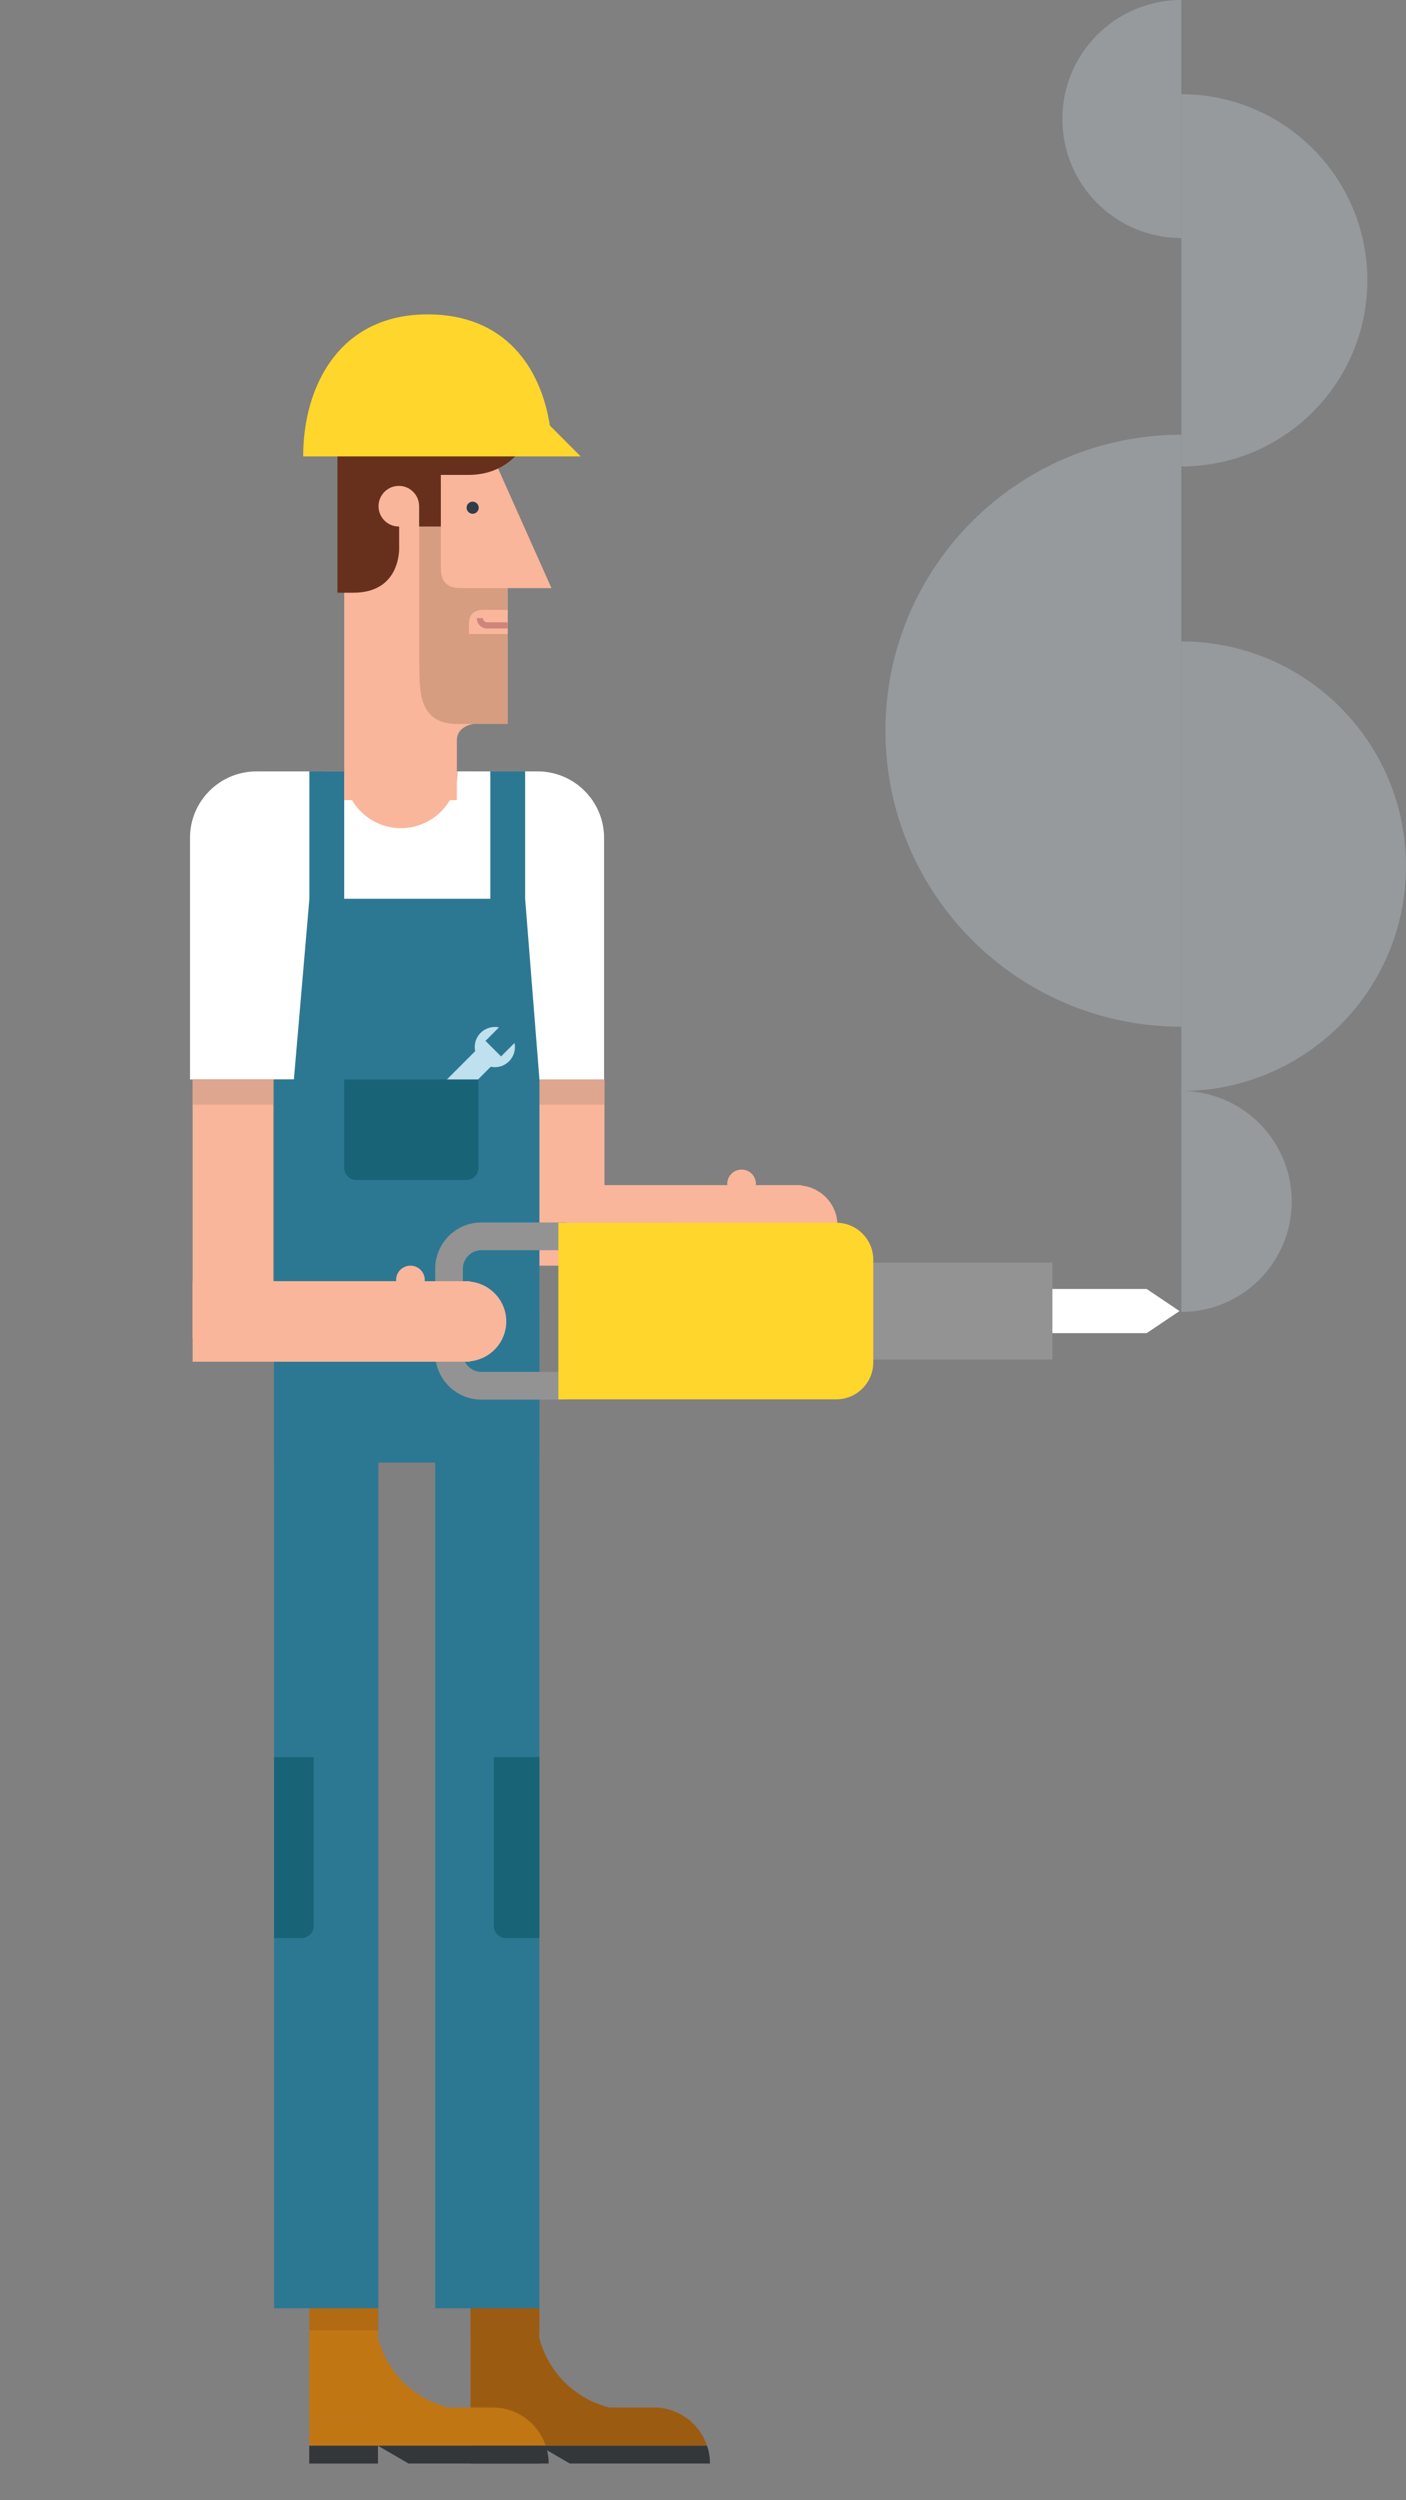 <?xml version="1.0" encoding="utf-8"?>
<!-- Generator: Adobe Illustrator 16.0.0, SVG Export Plug-In . SVG Version: 6.00 Build 0)  -->
<!DOCTYPE svg PUBLIC "-//W3C//DTD SVG 1.1//EN" "http://www.w3.org/Graphics/SVG/1.1/DTD/svg11.dtd">
<svg version="1.1" id="Layer_1" xmlns="http://www.w3.org/2000/svg" xmlns:xlink="http://www.w3.org/1999/xlink" x="0px" y="0px"
	 width="117.307px" height="208.483px" viewBox="0 -26.191 117.307 208.483" enable-background="new 0 -26.191 117.307 208.483"
	 xml:space="preserve">
<rect x="0" y="-26.191" width="117.307" height="208.483" fill="#808080" stroke="none"/>
<g>
	<g>
		<path fill="#F9B69B" d="M60.676,72.54c0,0.034,0.009,0.063,0.011,0.098h-2.938H43.701v6.717h14.048h4.548h4.21
			c0,0,0.002,0,0.007,0h0.008h0.321v-0.033c1.697-0.17,3.027-1.584,3.027-3.327c0-1.742-1.33-3.157-3.027-3.325v-0.032h-0.315
			c0,0-0.008-0.002-0.014-0.002c-0.005,0-0.011,0.002-0.015,0.002H63.06c0.003-0.034,0.01-0.063,0.01-0.098
			c0-0.662-0.535-1.197-1.195-1.197C61.212,71.342,60.676,71.877,60.676,72.54z"/>
		<rect x="43.701" y="63.823" fill="#F9B69B" width="6.73" height="13.584"/>
	</g>
	<rect x="43.701" y="63.825" opacity="0.4" fill="#B78C7D" enable-background="new    " width="6.717" height="2.104"/>
	<g>
		<g>
			<path fill="#9B5C12" d="M54.565,174.574h-3.704c-1.637-0.398-3.076-1.303-4.146-2.533c-0.81-0.928-1.405-2.047-1.722-3.274
				v-7.216l-0.186-0.041h-5.549v9.121v3.052v0.979v0.979v2.118h19.73C58.37,175.908,56.624,174.574,54.565,174.574z"/>
			<path fill="#33373A" d="M39.261,179.248h5.732v-0.555v-0.93l2.547,1.482h11.694c0-0.521-0.086-1.021-0.244-1.488H39.261v0.936
				V179.248z"/>
			<rect x="39.261" y="166.298" opacity="0.4" fill="#9B5C12" enable-background="new    " width="5.765" height="1.83"/>
		</g>
		<g>
			<rect x="36.311" y="83.14" fill="#2C7893" width="8.695" height="83.158"/>
			<path fill="#196377" d="M41.203,120.339v9.777v2.795v1.51c0,0.557,0.451,1.008,1.008,1.008h2.796v-15.09H41.203L41.203,120.339z"
				/>
		</g>
	</g>
	<g>
		<g>
			<g>
				<path fill="#C17614" d="M41.107,174.574h-3.706c-1.636-0.398-3.075-1.303-4.146-2.533c-0.002,0.123-0.002,0.24-0.002,0.354
					c0,3.058-3.248,3.246-3.248,3.246H25.8v2.118h19.732C44.912,175.908,43.164,174.574,41.107,174.574z"/>
				<path fill="#C17614" d="M33.253,172.394c0-0.113,0-0.23,0.002-0.354c-0.809-0.929-1.405-2.047-1.721-3.275v-7.215l-0.184-0.041
					H25.8v9.121v3.051v0.979v0.98h4.205C30.006,175.64,33.253,175.451,33.253,172.394z"/>
				<path fill="#33373A" d="M25.801,179.248h5.734v-0.555v-0.93l2.547,1.482h11.696c0-0.521-0.089-1.021-0.244-1.488H25.801v0.936
					V179.248z"/>
			</g>
			<rect x="25.801" y="166.298" opacity="0.4" fill="#9B5C12" enable-background="new    " width="5.767" height="1.83"/>
		</g>
		<rect x="22.87" y="83.14" fill="#2C7893" width="8.697" height="83.158"/>
	</g>
	<path fill="#196377" d="M26.169,134.421v-1.51v-2.795v-9.777h-3.301v15.09h2.295C25.721,135.429,26.169,134.978,26.169,134.421z"/>
	<rect x="27.03" y="38.138" fill="#F9B69B" width="12.507" height="9.913"/>
	<path fill="#FFFFFF" d="M44.857,38.138h-4.775H39.47h-1.286c0,2.613-2.119,4.732-4.732,4.732s-4.731-2.119-4.731-4.732h-1.938
		h-5.387c-3.062,0-5.543,2.48-5.543,5.54v4.058l0,0v16.09h2.145h4.873l0,0h22.138l0,0h5.391V57.29v-5.767v-7.845
		C50.396,40.618,47.916,38.138,44.857,38.138z"/>
	<polygon fill="#2C7893" points="43.814,48.756 43.814,38.138 40.91,38.138 40.91,48.756 28.719,48.756 28.719,38.138 
		25.814,38.138 25.814,48.756 24.52,63.825 22.87,63.825 22.87,95.781 24.52,95.781 45.007,95.781 45.007,63.825 	"/>
	<path fill="#BFE0EF" d="M42.471,62.312c0.418-0.414,0.567-0.996,0.457-1.529l-1.123,1.123l-1.298-1.299l1.123-1.123
		c-0.534-0.111-1.114,0.041-1.53,0.456s-0.568,0.995-0.457,1.53l-1.639,1.639l-2.23,2.231l1.299,1.298l2.23-2.23l1.639-1.64
		C41.477,62.878,42.057,62.729,42.471,62.312z"/>
	<path fill="#196377" d="M28.719,63.825v3.072v2.795v1.511c0,0.557,0.451,1.007,1.007,1.007h9.18c0.56,0,1.008-0.45,1.008-1.007
		v-1.511v-2.795v-3.072H28.719z"/>
	<g>
		<g>
			<path fill="#F9B69B" d="M41.203,12.084l4.807,10.769h-3.647V34.18h-2.873c0,0-1.373,0.172-1.373,1.374c0,0.515,0,0.515,0,2.574
				v2.402H28.72v-1.543V11.87h12.312L41.203,12.084z"/>
			<circle fill="#2E3D49" cx="39.435" cy="16.148" r="0.505"/>
			<path opacity="0.2" fill="#4C3B15" enable-background="new    " d="M34.984,17.748v9.267c0,0-0.014,1.576,0,2.103
				c0.051,2.056-0.215,5.062,3.176,5.062c2.617,0,4.201,0,4.201,0V22.854h-1.973c0,0-0.449,0-1.974,0
				c-1.115,0-1.631-0.558-1.631-1.63c0-1.76,0-7.122,0-7.122h-1.801L34.984,17.748L34.984,17.748z"/>
			<path fill="#F9B69B" d="M42.361,24.663c0,0-0.664,0-1.908,0c-0.438,0-1.328,0.041-1.328,1.158c0,0.685,0,0.861,0,0.861h3.236
				V24.663z"/>
			<path fill="#CE857C" d="M40.643,25.706c-0.191,0-0.351-0.158-0.351-0.352h-0.514c0,0.477,0.387,0.865,0.862,0.865l0,0h1.72
				v-0.514L40.643,25.706L40.643,25.706z"/>
			<path fill="#66301D" d="M28.155,8.521v14.715c0,0,0,0,1.332,0c4.031,0,3.816-3.817,3.816-3.817v-1.707
				c-0.011,0-0.019,0.004-0.025,0.004c-0.937,0-1.696-0.756-1.696-1.692c0-0.938,0.761-1.697,1.696-1.697
				c0.923,0,1.67,0.74,1.69,1.66h0.003v0.037v1.692h1.809v-4.304c0.574,0,1.32,0,2.316,0c4.719,0,5.75-4.891,5.75-4.891H28.155z"/>
		</g>
		<path fill="#FFD62C" d="M45.875,9.293c-0.754-4.85-3.744-9.267-10.187-9.267c-7.47,0-10.393,6.105-10.393,11.843h19.617h1.164
			h2.371L45.875,9.293z"/>
	</g>
	<g>
		<path fill="#939393" d="M36.311,86.668v-7.059c0-2.127,1.729-3.857,3.856-3.857h6.759c2.129,0,3.858,1.73,3.858,3.857v7.059
			c0,2.127-1.729,3.857-3.858,3.857h-6.759C38.041,90.526,36.311,88.795,36.311,86.668z M48.475,79.61
			c0-0.852-0.695-1.545-1.549-1.545h-6.759c-0.854,0-1.547,0.693-1.547,1.545v7.059c0,0.852,0.693,1.545,1.547,1.545h6.759
			c0.854,0,1.549-0.693,1.549-1.545V79.61z"/>
		<polygon fill="#FFFFFF" points="74.172,84.983 74.172,81.297 95.669,81.297 98.409,83.14 95.669,84.983 		"/>
		<rect x="68.775" y="79.099" fill="#939393" width="19.031" height="8.084"/>
		<path fill="#FFD62C" d="M69.778,90.502c1.7,0,3.082-1.381,3.082-3.082v-8.561c0-1.703-1.382-3.082-3.082-3.082H46.586v14.725
			H69.778z"/>
	</g>
	<g>
		<path fill="#F9B69B" d="M33.047,80.549c0,0.035,0.009,0.064,0.009,0.098h-2.938H16.072v6.717h14.046h4.549h4.208
			c0,0,0.005,0,0.009,0h0.007h0.323v-0.033c1.694-0.168,3.026-1.584,3.026-3.326c0-1.742-1.332-3.156-3.026-3.324v-0.033h-0.315
			c0,0-0.01-0.002-0.015-0.002c-0.007,0-0.011,0.002-0.015,0.002h-3.438c0.002-0.033,0.01-0.062,0.01-0.098
			c0-0.662-0.537-1.195-1.197-1.195S33.047,79.888,33.047,80.549z"/>
		<rect x="16.072" y="63.825" fill="#F9B69B" width="6.729" height="21.594"/>
	</g>
	<rect x="16.072" y="63.825" opacity="0.4" fill="#B78C7D" enable-background="new    " width="6.716" height="2.104"/>
	<g opacity="0.26">
		<path fill="#D3E5EF" d="M98.56,64.789c5.089,0,9.212,4.125,9.212,9.211c0,5.089-4.123,9.212-9.212,9.212"/>
		<path fill="#D3E5EF" d="M98.56-18.336c8.572,0,15.521,6.949,15.521,15.521c0,8.572-6.948,15.523-15.521,15.523"/>
		<path fill="#D3E5EF" d="M98.56,27.297c10.354,0,18.746,8.392,18.746,18.746c0,10.351-8.396,18.745-18.746,18.745"/>
		<path fill="#D3E5EF" d="M98.56,10.061c-13.632,0-24.685,11.053-24.685,24.685c0,13.631,11.053,24.681,24.685,24.681"/>
		<path fill="#D3E5EF" d="M98.56-26.191c-5.48,0-9.924,4.444-9.924,9.924c0,5.481,4.442,9.926,9.924,9.926"/>
	</g>
</g>
</svg>
